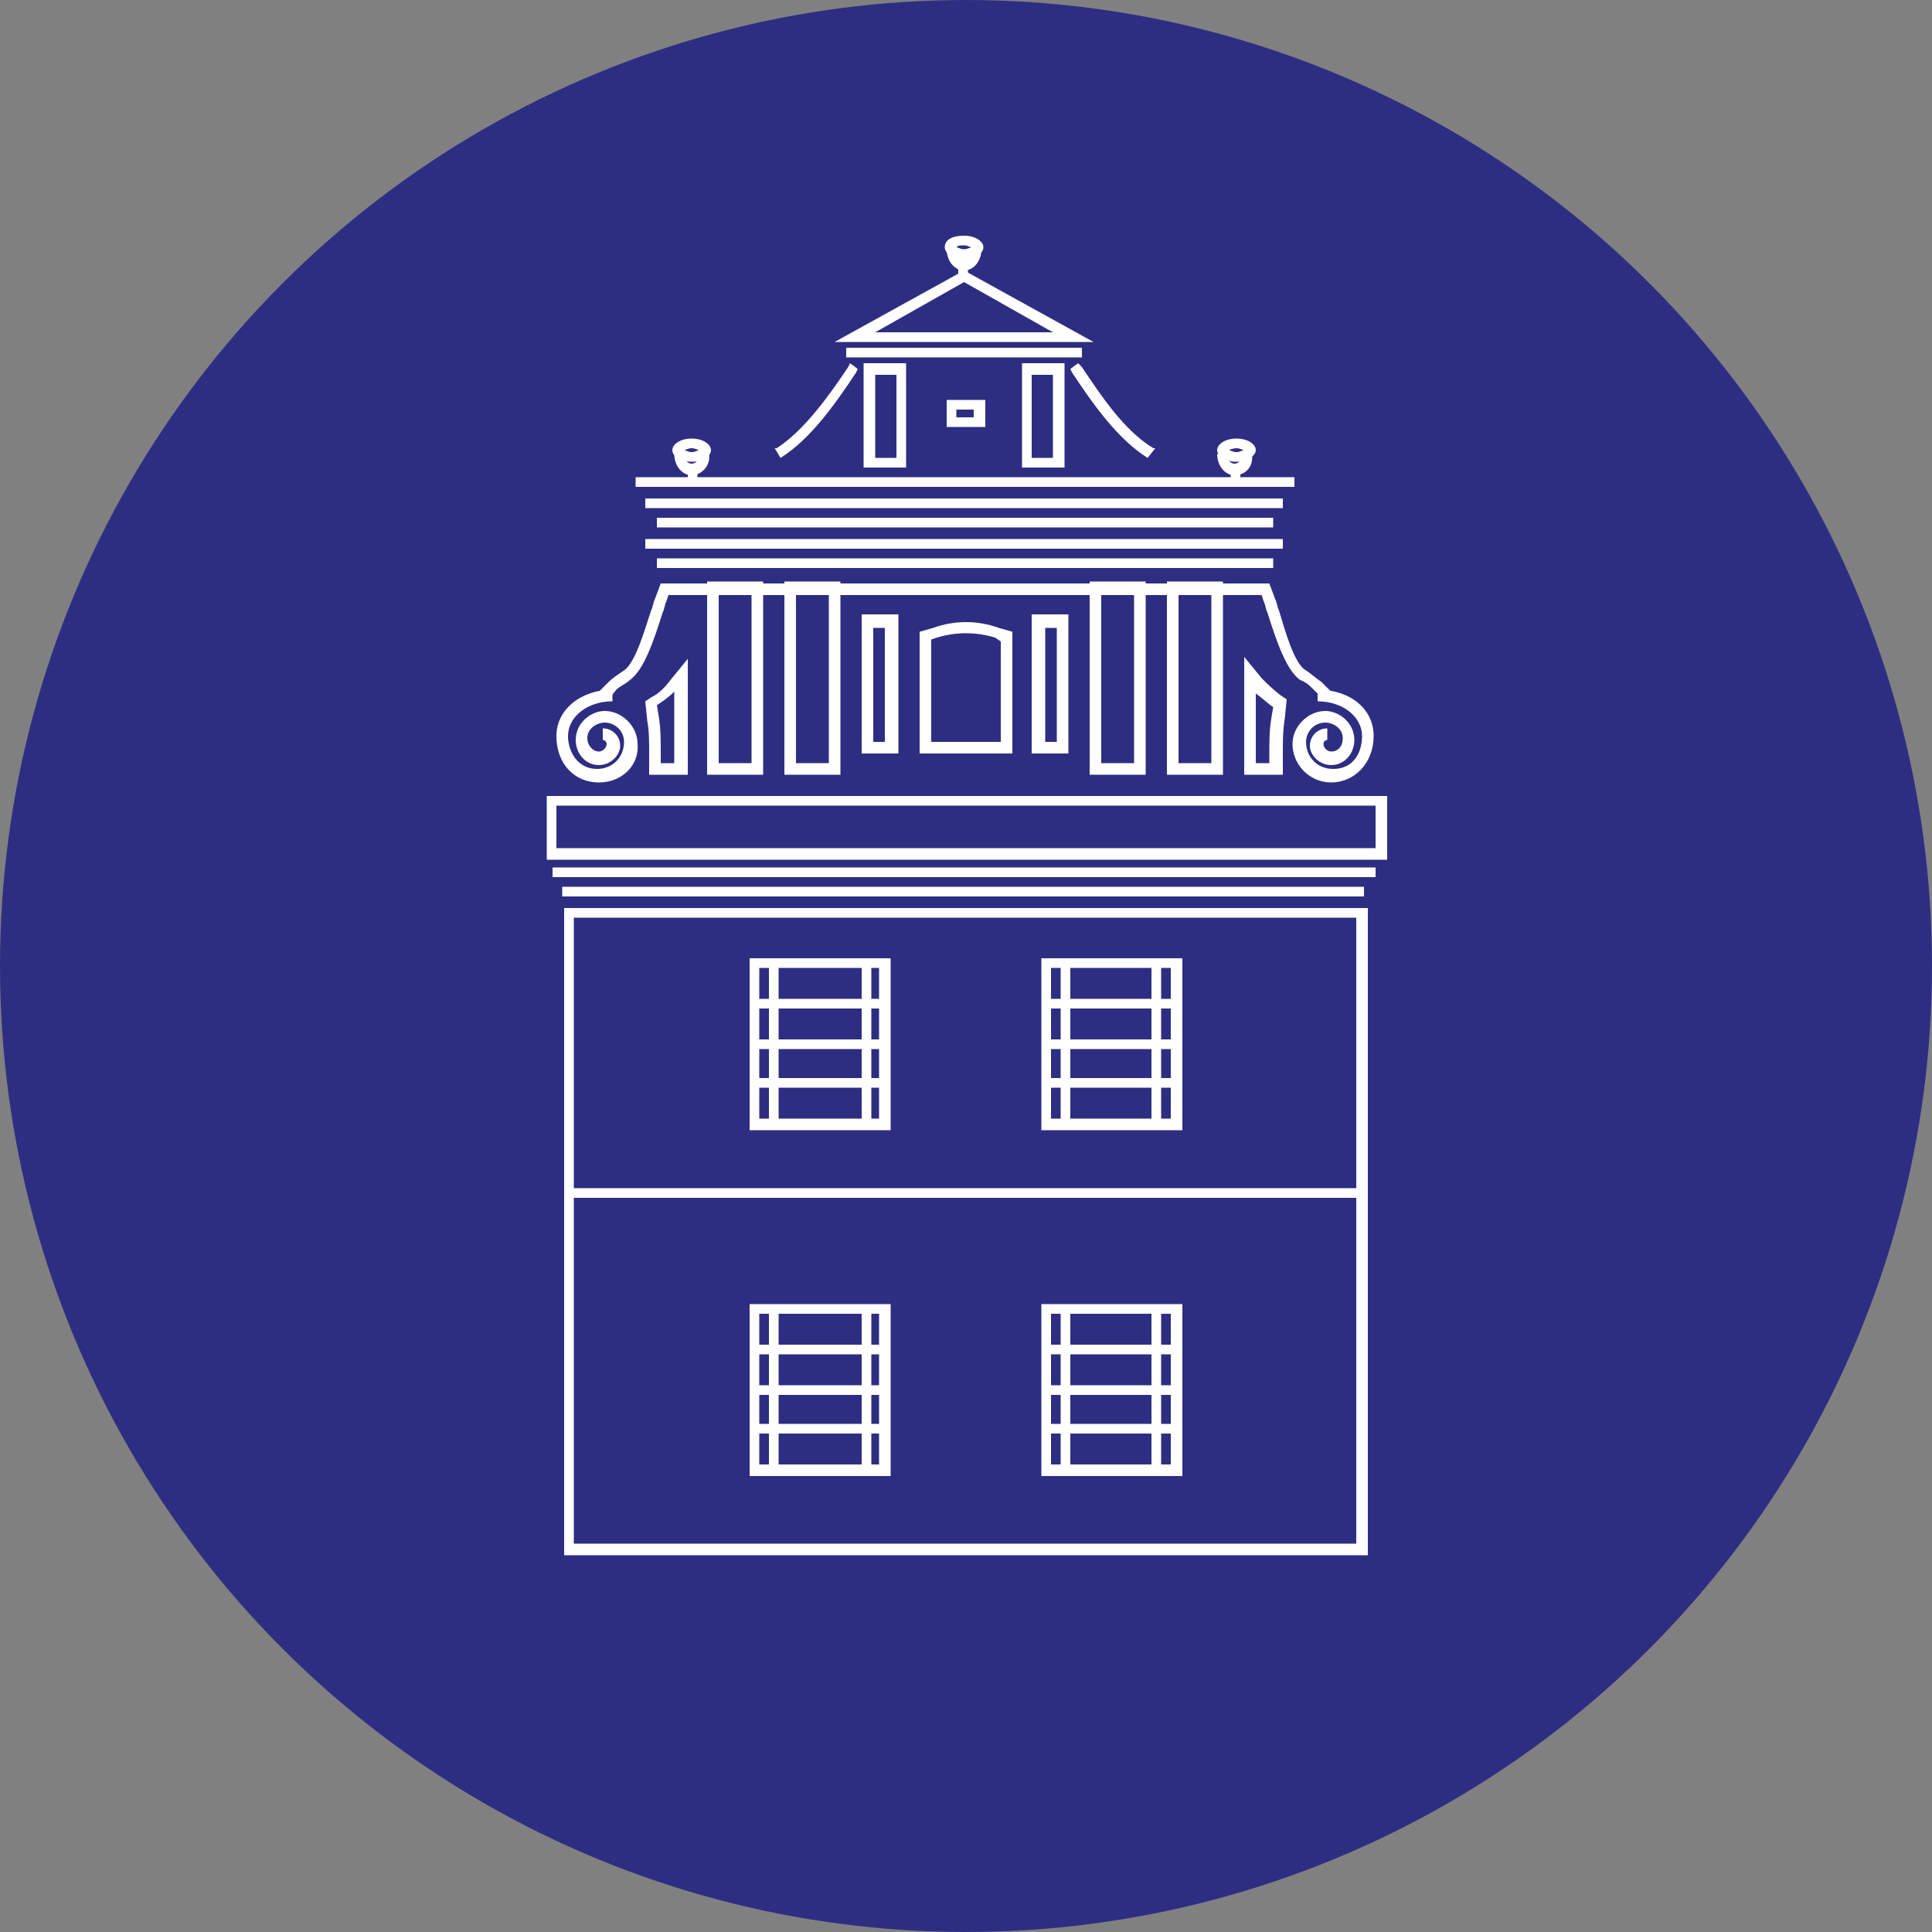 <?xml version="1.0" encoding="utf-8"?>
<!-- Generator: Adobe Illustrator 25.4.1, SVG Export Plug-In . SVG Version: 6.00 Build 0)  -->
<svg version="1.1" id="Layer_1" xmlns="http://www.w3.org/2000/svg" xmlns:xlink="http://www.w3.org/1999/xlink" x="0px" y="0px"
	 viewBox="0 0 100 100" style="enable-background:new 0 0 100 100;" xml:space="preserve">
<rect x="0" y="0" width="100" height="100" fill="#808080" stroke="none"/>
<style type="text/css">
	.st0{fill:#2D2E82;}
	.st1{fill:#FFFFFF;}
</style>
<circle class="st0" cx="50" cy="50" r="50"/>
<g>
	<path class="st1" d="M70.8,80.5H29.2V47h41.6V80.5z M29.7,79.9h40.5V47.5H29.7V79.9z"/>
	<path class="st1" d="M71.7,44.5H28.3v-3.3h43.5V44.5z M28.8,43.9h42.4v-2.2H28.8V43.9z"/>
	<g>
		<path class="st1" d="M39.5,40.1h-2.9v-10h2.9V40.1z M37.2,39.5h1.7v-8.7h-1.7V39.5z"/>
		<path class="st1" d="M35.5,40.1h-1.9V39c0-0.6,0-1.2-0.1-1.7l-0.1-1l0.3-0.2c0.4-0.2,0.7-0.5,1-0.9l0.9-1.1V40.1z M34.2,39.5h0.7
			v-3.7c-0.3,0.3-0.6,0.5-0.9,0.7l0.1,0.6c0.1,0.6,0.1,1.2,0.1,1.8V39.5z"/>
		<path class="st1" d="M43.5,40.1h-2.9v-10h2.9V40.1z M41.2,39.5h1.7v-8.7h-1.7V39.5z"/>
		<path class="st1" d="M46.5,39h-1.9v-7.2h1.9V39z M45.2,38.4h0.6v-5.9h-0.6V38.4z"/>
		<path class="st1" d="M31,40.5c-1.3,0-2.2-1-2.2-2.4c0-1.4,1.3-2.4,2.9-2.4v0.6c-1.3,0-2.3,0.8-2.3,1.8c0,0.8,0.5,1.7,1.5,1.7
			c0.8,0,1.4-0.6,1.4-1.4c0-0.6-0.5-1-1-1c-0.4,0-0.9,0.3-0.9,0.8c0,0.4,0.3,0.7,0.6,0.7c0.2,0,0.4-0.2,0.4-0.4
			c0-0.1-0.1-0.2-0.2-0.2v-0.6c0.5,0,0.9,0.4,0.9,0.9c0,0.5-0.5,1-1.1,1c-0.7,0-1.2-0.6-1.2-1.3c0-0.9,0.8-1.5,1.5-1.5
			c0.9,0,1.7,0.8,1.7,1.7C33.1,39.6,32.2,40.5,31,40.5z"/>
		<path class="st1" d="M31.5,36.2L31,35.8l0.5-0.5c0.2-0.2,0.5-0.4,0.8-0.6l0,0c0.6-0.4,1.1-2.2,1.4-3.1c0.1-0.2,0.1-0.4,0.2-0.6
			l0.3-0.8H50v0.6H34.6l-0.1,0.3c-0.1,0.2-0.1,0.4-0.2,0.6c-0.5,1.6-1,3-1.7,3.5l0,0c-0.2,0.2-0.5,0.3-0.7,0.5L31.5,36.2z"/>
	</g>
	<g>
		<path class="st1" d="M63.3,40.1h-2.9v-10h2.9V40.1z M61,39.5h1.7v-8.7H61V39.5z"/>
		<path class="st1" d="M66.3,40.1h-1.9V34l0.9,1.1c0.3,0.3,0.6,0.6,1,0.9l0.3,0.2l-0.1,1c-0.1,0.6-0.1,1.2-0.1,1.7V40.1z M65,39.5
			h0.7V39c0-0.6,0-1.2,0.1-1.8l0.1-0.6c-0.3-0.2-0.6-0.5-0.9-0.7V39.5z"/>
		<path class="st1" d="M59.3,40.1h-2.9v-10h2.9V40.1z M57,39.5h1.7v-8.7H57V39.5z"/>
		<path class="st1" d="M55.3,39h-1.9v-7.2h1.9V39z M54.1,38.4h0.6v-5.9h-0.6V38.4z"/>
		<path class="st1" d="M68.9,40.5c-1.1,0-2-0.9-2-2c0-0.9,0.8-1.7,1.7-1.7c0.7,0,1.5,0.6,1.5,1.5c0,0.7-0.5,1.3-1.2,1.3
			c-0.6,0-1.1-0.5-1.1-1c0-0.5,0.4-0.9,0.9-0.9v0.6c-0.1,0-0.2,0.1-0.2,0.2c0,0.2,0.2,0.4,0.4,0.4c0.3,0,0.6-0.2,0.6-0.7
			c0-0.5-0.5-0.8-0.9-0.8c-0.6,0-1,0.5-1,1c0,0.8,0.6,1.4,1.4,1.4c1.1,0,1.5-0.9,1.5-1.7c0-1-1-1.8-2.3-1.8v-0.6
			c1.7,0,2.9,1,2.9,2.4C71.1,39.5,70.1,40.5,68.9,40.5z"/>
		<path class="st1" d="M68.5,36.2l-0.5-0.5c-0.2-0.2-0.4-0.4-0.7-0.5l0,0c-0.7-0.5-1.2-1.9-1.7-3.5c-0.1-0.2-0.1-0.4-0.2-0.6
			l-0.1-0.3H49.9v-0.6h15.8l0.3,0.8c0.1,0.2,0.1,0.4,0.2,0.6c0.3,1,0.8,2.8,1.4,3.1l0,0c0.3,0.2,0.5,0.4,0.8,0.6l0.5,0.5L68.5,36.2z
			"/>
	</g>
	<path class="st1" d="M52.4,39h-4.8v-6.3l0.7-0.2c1.1-0.4,2.3-0.4,3.4,0l0.7,0.2V39z M48.2,38.4h3.6v-5.2L51.5,33c-1-0.3-2-0.3-3,0
		l-0.3,0.1V38.4z"/>
	<rect x="28.6" y="44.9" class="st1" width="42.6" height="0.5"/>
	<rect x="29.1" y="45.9" class="st1" width="41.5" height="0.5"/>
	<rect x="33.4" y="27.9" class="st1" width="33" height="0.5"/>
	<rect x="34" y="28.9" class="st1" width="31.9" height="0.5"/>
	<rect x="33.4" y="25.8" class="st1" width="33" height="0.5"/>
	<rect x="32.9" y="24.7" class="st1" width="34.1" height="0.5"/>
	<rect x="34" y="26.8" class="st1" width="31.9" height="0.5"/>
	<g>
		<path class="st1" d="M46.9,24.2h-2.2v-5.4h2.2V24.2z M45.3,23.7h1.1v-4.3h-1.1V23.7z"/>
		<path class="st1" d="M55.1,24.2h-2.2v-5.4h2.2V24.2z M53.4,23.7h1.1v-4.3h-1.1V23.7z"/>
	</g>
	<path class="st1" d="M56.6,17.7H43.2l6.7-3.7L56.6,17.7z M45.3,17.2h9.2l-4.6-2.6L45.3,17.2z"/>
	<rect x="43.8" y="18" class="st1" width="12.2" height="0.5"/>
	<path class="st1" d="M40.4,23.7l-0.3-0.5l0.1,0c1.4-0.9,2.7-2.7,3.7-4.2l0.1-0.2l0.4,0.3l-0.1,0.2C43.3,20.8,42,22.7,40.4,23.7
		L40.4,23.7z"/>
	<path class="st1" d="M59.4,23.7L59.4,23.7c-1.6-1-2.9-2.9-3.9-4.4l-0.1-0.2l0.4-0.3L56,19c1,1.5,2.2,3.3,3.7,4.2l0.1,0L59.4,23.7z"
		/>
	<path class="st1" d="M51,22.1h-2v-1.4h2V22.1z M49.5,21.6h0.9v-0.4h-0.9V21.6z"/>
	<g>
		<path class="st1" d="M35.8,23.9c-0.6,0-1-0.3-1-0.6s0.4-0.6,1-0.6c0.6,0,1,0.3,1,0.6S36.4,23.9,35.8,23.9z M35.4,23.3
			c0.1,0,0.2,0.1,0.4,0.1c0.2,0,0.3-0.1,0.4-0.1c-0.1,0-0.2-0.1-0.4-0.1C35.6,23.2,35.5,23.3,35.4,23.3z"/>
		<rect x="35.6" y="24.4" class="st1" width="0.5" height="0.5"/>
		<path class="st1" d="M35.8,24.6c-0.5,0-0.9-0.5-0.9-1.1h0.5c0,0.3,0.2,0.5,0.4,0.5s0.4-0.2,0.4-0.5h0.5
			C36.8,24.1,36.3,24.6,35.8,24.6z"/>
	</g>
	<g>
		<path class="st1" d="M64,23.9c-0.6,0-1-0.3-1-0.6s0.4-0.6,1-0.6s1,0.3,1,0.6S64.5,23.9,64,23.9z M63.6,23.3c0.1,0,0.2,0.1,0.4,0.1
			c0.2,0,0.3-0.1,0.4-0.1c-0.1,0-0.2-0.1-0.4-0.1C63.8,23.2,63.6,23.3,63.6,23.3z"/>
		<rect x="63.7" y="24.4" class="st1" width="0.5" height="0.5"/>
		<path class="st1" d="M63.9,24.6c-0.5,0-0.9-0.5-0.9-1.1h0.5c0,0.3,0.2,0.5,0.4,0.5c0.2,0,0.4-0.2,0.4-0.5h0.5
			C64.9,24.1,64.5,24.6,63.9,24.6z"/>
	</g>
	<g>
		<path class="st1" d="M49.9,13.4c-0.6,0-1-0.3-1-0.6c0-0.4,0.4-0.6,1-0.6c0.6,0,1,0.3,1,0.6C50.9,13.1,50.5,13.4,49.9,13.4z
			 M49.5,12.8c0.1,0,0.2,0.1,0.4,0.1s0.3-0.1,0.4-0.1c-0.1,0-0.2-0.1-0.4-0.1S49.6,12.7,49.5,12.8z"/>
		<rect x="49.6" y="13.8" class="st1" width="0.5" height="0.5"/>
		<path class="st1" d="M49.9,14c-0.5,0-0.9-0.5-0.9-1.1h0.5c0,0.3,0.2,0.5,0.4,0.5c0.2,0,0.4-0.2,0.4-0.5h0.5
			C50.8,13.5,50.4,14,49.9,14z"/>
	</g>
	<rect x="29.5" y="61.5" class="st1" width="41" height="0.5"/>
	<g>
		<g>
			<path class="st1" d="M46.1,58.5h-7.3v-8.9h7.3V58.5z M39.3,57.9h6.2v-7.8h-6.2V57.9z"/>
			<g>
				<rect x="39.8" y="49.9" class="st1" width="0.5" height="8.2"/>
				<rect x="44.6" y="49.9" class="st1" width="0.5" height="8.2"/>
			</g>
			<g>
				<rect x="39.1" y="51.7" class="st1" width="6.8" height="0.5"/>
				<rect x="39.1" y="53.8" class="st1" width="6.8" height="0.5"/>
				<rect x="39.1" y="55.8" class="st1" width="6.8" height="0.5"/>
			</g>
		</g>
		<g>
			<path class="st1" d="M61.2,58.5h-7.3v-8.9h7.3V58.5z M54.4,57.9h6.2v-7.8h-6.2V57.9z"/>
			<g>
				<rect x="54.9" y="49.9" class="st1" width="0.5" height="8.2"/>
				<rect x="59.6" y="49.9" class="st1" width="0.5" height="8.2"/>
			</g>
			<g>
				<rect x="54.1" y="51.7" class="st1" width="6.8" height="0.5"/>
				<rect x="54.1" y="53.8" class="st1" width="6.8" height="0.5"/>
				<rect x="54.1" y="55.8" class="st1" width="6.8" height="0.5"/>
			</g>
		</g>
	</g>
	<g>
		<g>
			<path class="st1" d="M46.1,76.4h-7.3v-8.9h7.3V76.4z M39.3,75.8h6.2V68h-6.2V75.8z"/>
			<g>
				<rect x="39.8" y="67.8" class="st1" width="0.5" height="8.2"/>
				<rect x="44.6" y="67.8" class="st1" width="0.5" height="8.2"/>
			</g>
			<g>
				<rect x="39.1" y="69.6" class="st1" width="6.8" height="0.5"/>
				<rect x="39.1" y="71.7" class="st1" width="6.8" height="0.5"/>
				<rect x="39.1" y="73.7" class="st1" width="6.8" height="0.5"/>
			</g>
		</g>
		<g>
			<path class="st1" d="M61.2,76.4h-7.3v-8.9h7.3V76.4z M54.4,75.8h6.2V68h-6.2V75.8z"/>
			<g>
				<rect x="54.9" y="67.8" class="st1" width="0.5" height="8.2"/>
				<rect x="59.6" y="67.8" class="st1" width="0.5" height="8.2"/>
			</g>
			<g>
				<rect x="54.1" y="69.6" class="st1" width="6.8" height="0.5"/>
				<rect x="54.1" y="71.7" class="st1" width="6.8" height="0.5"/>
				<rect x="54.1" y="73.7" class="st1" width="6.8" height="0.5"/>
			</g>
		</g>
	</g>
</g>
</svg>
